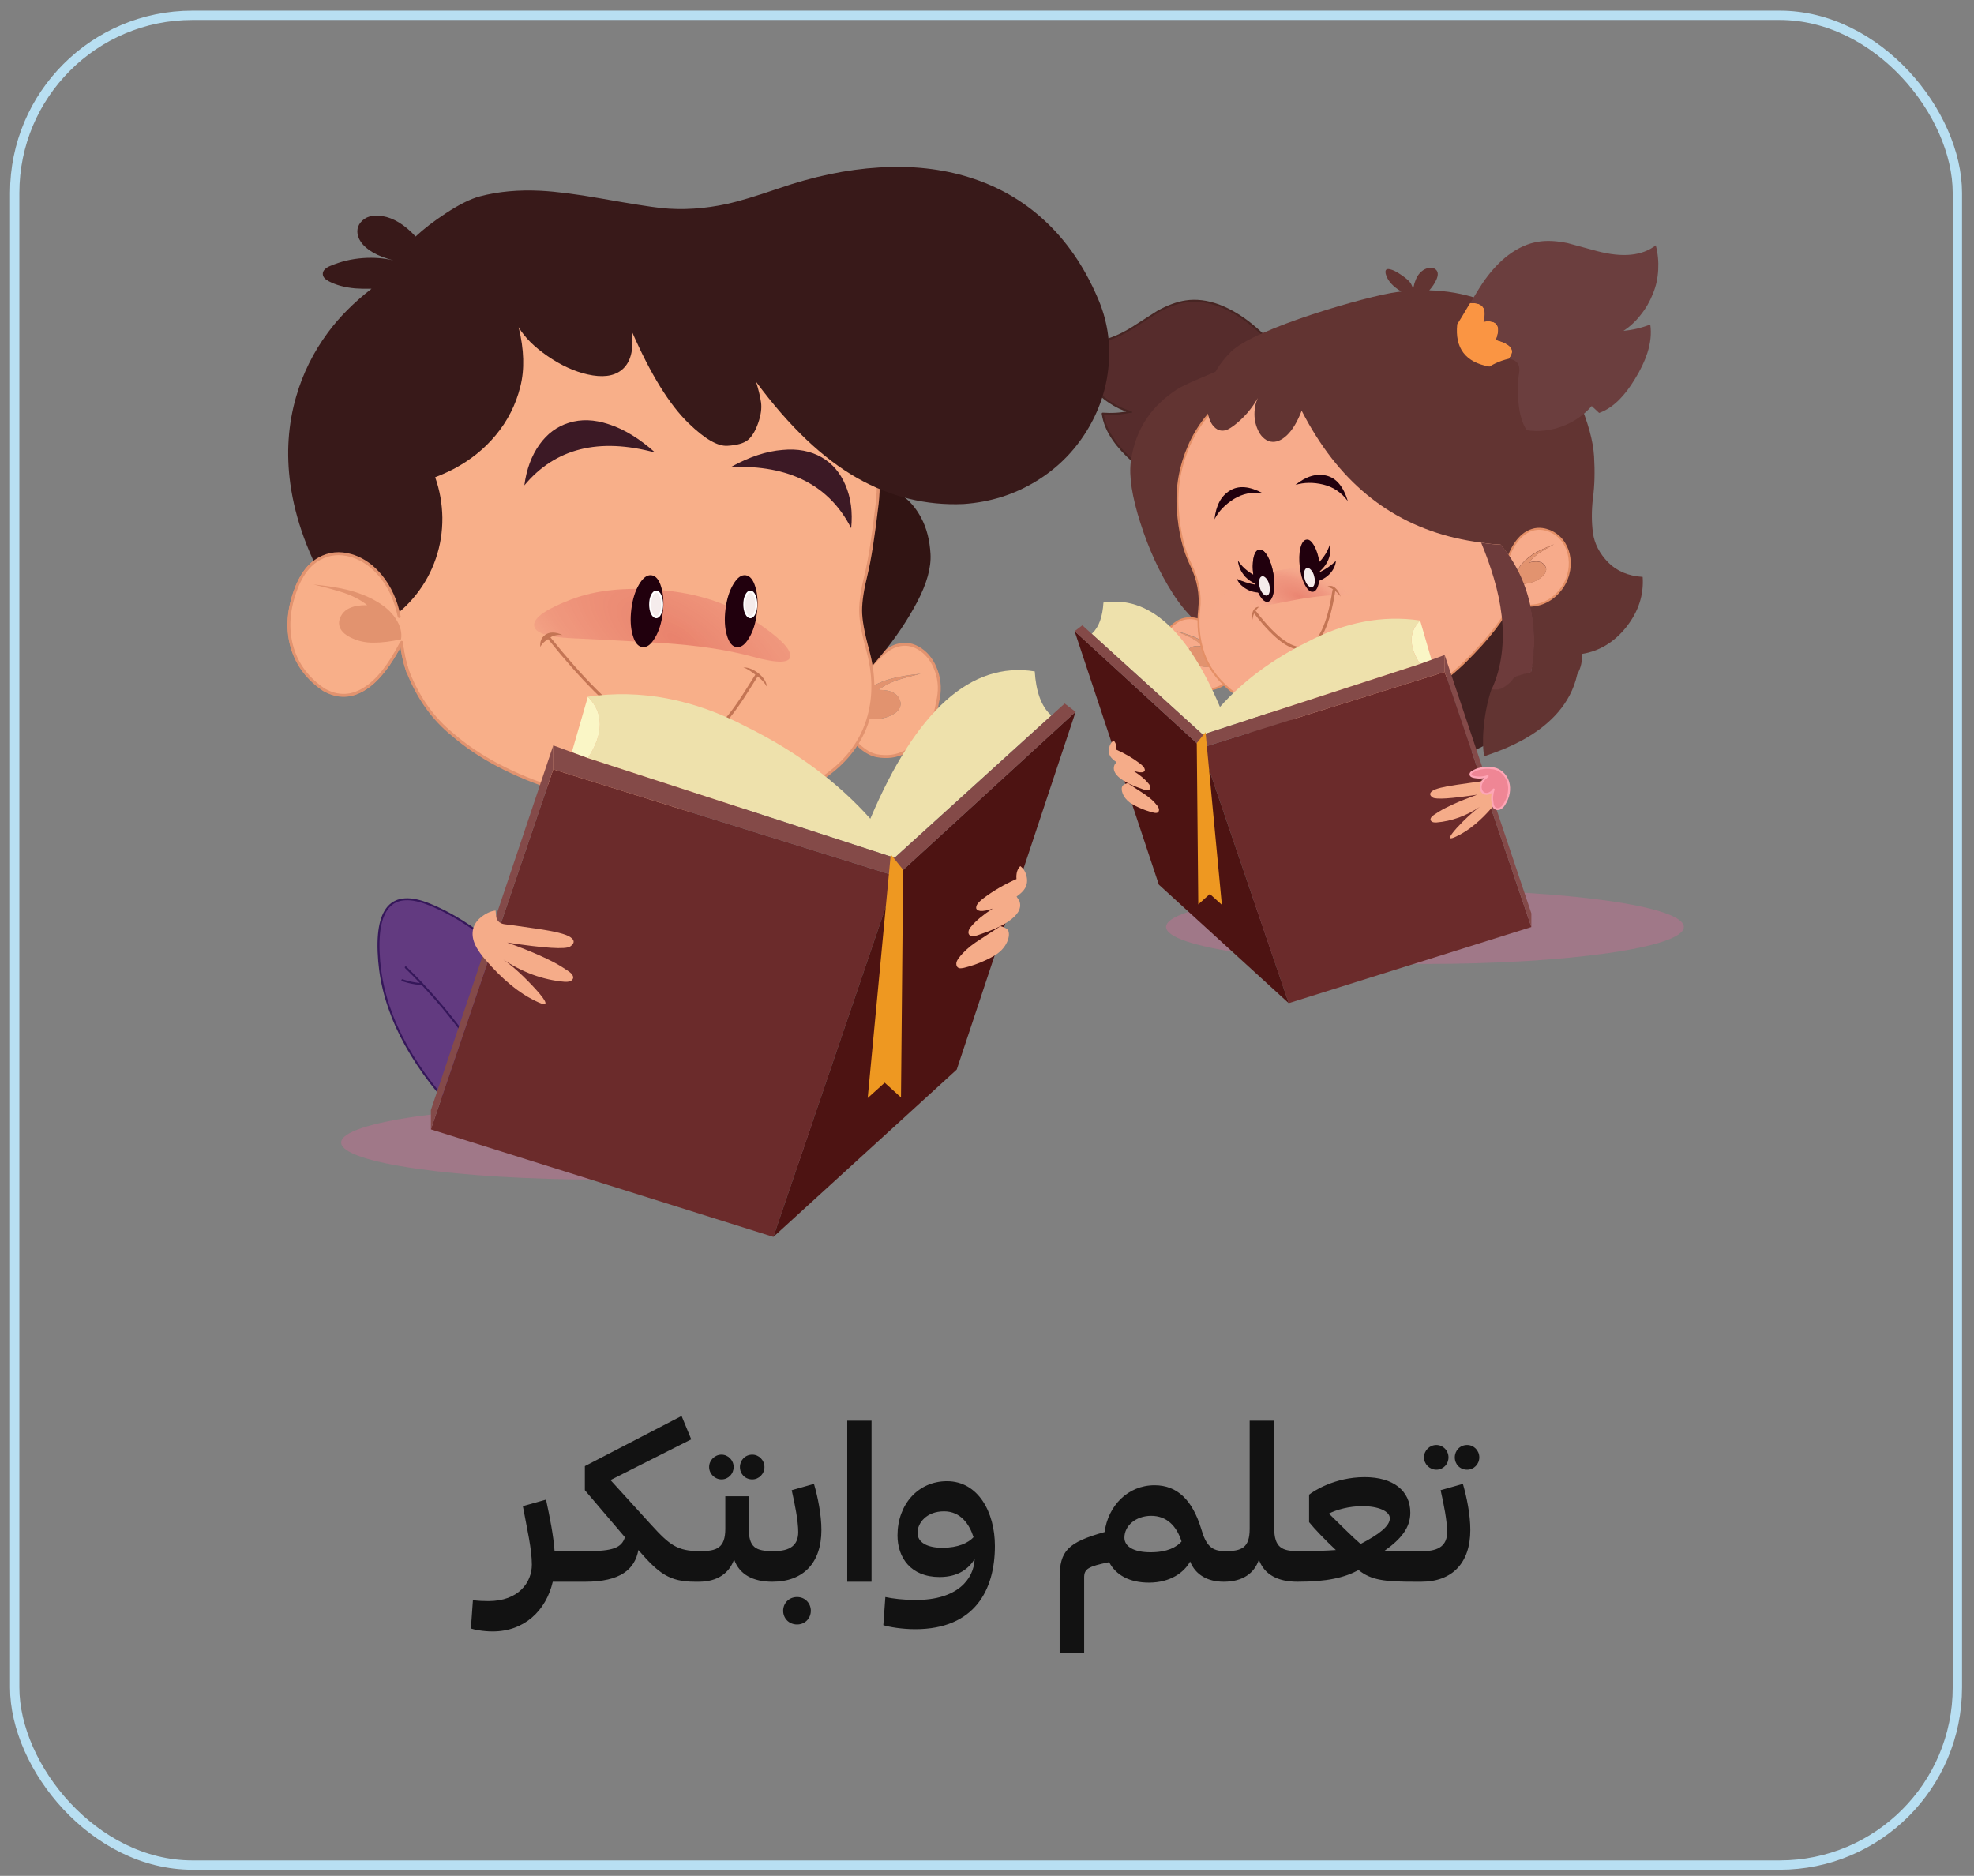 <svg width="161" height="153" viewBox="0 0 161 153" fill="none" xmlns="http://www.w3.org/2000/svg">
<rect x="0" y="0" width="161" height="153" fill="#808080" stroke="none"/>
<rect x="1.199" y="1.248" width="158.444" height="150.875" rx="14.491" stroke="#B8DFF2" stroke-width="0.761"/>
<path opacity="0.4" d="M116.221 78.626C127.883 78.626 137.336 77.274 137.336 75.606C137.336 73.939 127.883 72.586 116.221 72.586C104.56 72.586 95.106 73.939 95.106 75.606C95.106 77.274 104.56 78.626 116.221 78.626Z" fill="#D16D95"/>
<path opacity="0.4" d="M48.939 96.211C60.6 96.211 70.054 94.859 70.054 93.191C70.054 91.523 60.6 90.171 48.939 90.171C37.278 90.171 27.824 91.523 27.824 93.191C27.824 94.859 37.278 96.211 48.939 96.211Z" fill="#D16D95"/>
<path d="M128.104 49.379C128.232 49.064 128.278 48.768 128.232 48.499C128.177 48.166 127.993 47.86 127.682 47.592C127.452 47.388 127.131 47.194 126.728 46.999C123.609 45.5 120.251 44.879 116.655 45.129C113.069 45.379 109.821 46.462 106.932 48.379C104.886 49.749 103.675 51.239 103.308 52.841C103.116 53.684 103.143 54.591 103.4 55.563C103.611 56.387 103.987 57.239 104.51 58.118C105.134 59.155 105.84 60.034 106.638 60.775C107.519 61.59 108.473 62.182 109.482 62.543C110.711 62.997 112.05 63.126 113.5 62.941C114.812 62.775 116.426 62.413 118.334 61.867C120.242 61.312 121.508 60.701 122.123 60.016C122.737 59.34 122.893 58.646 122.572 57.961L127.636 50.203C127.874 49.86 128.021 49.592 128.104 49.379Z" fill="#442222"/>
<path d="M102.889 29.507C102.283 28.553 102.494 27.97 103.503 27.738C102.751 27.063 102.191 26.572 101.806 26.276C100.999 25.665 100.192 25.211 99.403 24.915C98.458 24.572 97.568 24.461 96.724 24.591C96.027 24.693 95.266 24.97 94.449 25.424C94.422 25.442 93.724 25.887 92.358 26.757C90.523 27.877 88.954 28.192 87.643 27.701C87.67 28.377 87.799 29.025 88.037 29.664C88.266 30.312 88.587 30.895 89 31.423C89.422 31.951 89.908 32.404 90.459 32.775C91 33.145 91.569 33.423 92.165 33.589C92.192 33.589 92.229 33.599 92.257 33.608C92.229 33.599 92.202 33.589 92.165 33.589C91.422 33.747 90.679 33.793 89.927 33.737C90.037 34.469 90.34 35.191 90.826 35.885C91.22 36.459 91.761 37.042 92.44 37.644C93.018 38.163 93.578 38.561 94.11 38.838C94.752 39.19 95.394 39.385 96.018 39.412L96.449 38.7C97.284 39.218 98.21 39.505 99.228 39.57C100.247 39.625 101.21 39.44 102.1 39.024C102.283 38.366 102.274 37.589 102.081 36.672C101.889 35.756 101.632 34.996 101.329 34.386C101.026 33.774 101.182 33.312 101.788 33.015C101.045 32.543 101.228 31.951 102.347 31.238C101.604 30.256 101.779 29.683 102.889 29.507Z" fill="#562C2C"/>
<path d="M104.998 29.081C104.668 28.803 104.301 28.47 103.897 28.099C103.759 27.97 103.622 27.849 103.493 27.738C102.484 27.97 102.283 28.562 102.879 29.507C101.769 29.673 101.595 30.247 102.347 31.229C101.228 31.941 101.044 32.534 101.787 33.006C101.98 32.997 102.182 32.987 102.393 32.997C102.769 33.015 103.136 33.071 103.493 33.163C105.255 32.256 105.759 30.895 104.998 29.081Z" fill="#FA9543"/>
<path d="M101.785 33.006C101.978 32.997 102.18 32.987 102.391 32.997C102.767 33.015 103.134 33.071 103.491 33.163C105.253 32.256 105.757 30.895 104.996 29.081C104.666 28.803 104.299 28.47 103.895 28.099C103.757 27.97 103.62 27.849 103.491 27.738C102.482 27.97 102.281 28.562 102.877 29.507C101.767 29.673 101.593 30.247 102.345 31.229C101.226 31.941 101.042 32.534 101.785 33.006Z" stroke="#FA9543" stroke-width="0.16" stroke-miterlimit="3.474" stroke-linecap="round" stroke-linejoin="round"/>
<path d="M101.787 33.006C101.182 33.311 101.026 33.765 101.329 34.376C101.631 34.987 101.888 35.746 102.081 36.663C102.274 37.579 102.283 38.357 102.099 39.014C101.209 39.44 100.246 39.625 99.228 39.56C98.21 39.495 97.283 39.208 96.448 38.69L96.026 39.412C95.394 39.384 94.761 39.19 94.118 38.838C93.587 38.56 93.036 38.153 92.449 37.644C91.77 37.042 91.229 36.459 90.835 35.885C90.339 35.181 90.046 34.468 89.936 33.737C90.688 33.793 91.431 33.746 92.174 33.589C91.578 33.413 91.009 33.145 90.468 32.774C89.917 32.404 89.431 31.95 89.009 31.423C88.596 30.895 88.275 30.302 88.046 29.664C87.807 29.025 87.679 28.377 87.651 27.701C88.963 28.192 90.532 27.877 92.357 26.747C93.715 25.877 94.412 25.433 94.44 25.414C95.256 24.961 96.017 24.683 96.715 24.581C97.558 24.452 98.448 24.563 99.393 24.905C100.182 25.201 100.989 25.655 101.797 26.266C102.182 26.562 102.741 27.053 103.494 27.729M92.165 33.598C92.192 33.598 92.229 33.608 92.256 33.617" stroke="#472523" stroke-width="0.16" stroke-miterlimit="3.474" stroke-linecap="round" stroke-linejoin="round"/>
<path d="M116.547 32.544C116.225 31.664 115.804 30.878 115.271 30.183C114.703 29.433 114.061 28.841 113.327 28.387C112.593 27.933 111.932 27.637 111.364 27.48C110.694 27.295 109.878 27.239 108.924 27.304C108.061 27.258 106.694 27.526 104.805 28.109C103.218 28.6 101.842 29.109 100.677 29.646C100.365 29.794 99.429 30.192 97.888 30.85C96.907 31.266 96.255 31.581 95.953 31.785C94.944 32.451 94.136 33.229 93.54 34.108C92.861 35.108 92.421 36.275 92.237 37.608C92.063 38.839 92.329 40.524 93.017 42.672C93.705 44.82 94.577 46.717 95.641 48.384C96.696 50.05 98.044 51.328 99.668 52.226C101.291 53.124 101.97 53.772 101.686 54.17C101.402 54.568 101.603 57.429 102.291 62.752C102.979 68.075 103.952 68.362 105.218 63.603C106.483 58.845 107.768 56.281 109.061 55.91C110.41 55.522 111.639 54.762 112.74 53.642C113.749 52.615 114.565 51.383 115.189 49.958C115.721 48.745 116.134 47.328 116.436 45.727C116.638 44.662 116.831 43.19 117.024 41.311C117.207 39.432 117.29 37.95 117.262 36.858C117.244 35.238 116.996 33.794 116.547 32.544Z" fill="#623432"/>
<path d="M99.336 51.548C99.098 51.307 98.841 51.094 98.556 50.919C97.942 50.539 97.364 50.372 96.823 50.437C96.538 50.465 96.272 50.557 96.025 50.706C95.85 50.817 95.676 50.946 95.52 51.113C95.153 51.502 94.933 51.965 94.86 52.483C94.786 52.927 94.823 53.362 94.951 53.807C95.08 54.233 95.282 54.621 95.557 54.964C95.915 55.418 96.364 55.76 96.905 55.992C97.447 56.232 97.997 56.325 98.556 56.26C99.125 56.205 99.648 55.992 100.125 55.631C100.336 55.473 100.52 55.297 100.676 55.094C100.565 54.992 100.455 54.89 100.364 54.788C100.465 54.89 100.565 54.992 100.676 55.094L99.336 51.548ZM99.245 53.548C99.373 53.853 99.4 54.14 99.327 54.409C98.887 54.436 98.492 54.427 98.135 54.372C97.777 54.316 97.456 54.196 97.18 53.992C96.933 53.816 96.795 53.631 96.777 53.427C96.758 53.288 96.804 53.15 96.896 53.02C96.988 52.9 97.098 52.816 97.236 52.752C97.364 52.705 97.502 52.677 97.657 52.677C97.777 52.677 97.924 52.687 98.098 52.705C97.832 52.418 97.465 52.168 97.015 51.946C96.74 51.816 96.382 51.659 95.924 51.474C96.529 51.631 97.025 51.789 97.419 51.955C97.942 52.178 98.373 52.455 98.722 52.779C98.96 53.029 99.134 53.279 99.245 53.548Z" fill="#F7AB8B"/>
<path d="M99.328 54.408C99.401 54.13 99.373 53.843 99.245 53.547C99.135 53.278 98.951 53.028 98.713 52.797C98.364 52.473 97.933 52.195 97.41 51.973C97.016 51.806 96.52 51.64 95.915 51.492C96.374 51.677 96.741 51.834 97.007 51.964C97.456 52.186 97.823 52.436 98.089 52.723C97.915 52.704 97.768 52.695 97.649 52.695C97.493 52.695 97.346 52.723 97.227 52.769C97.089 52.825 96.979 52.917 96.887 53.038C96.787 53.167 96.75 53.306 96.768 53.445C96.787 53.649 96.924 53.834 97.172 54.01C97.456 54.204 97.768 54.334 98.126 54.389C98.493 54.426 98.896 54.436 99.328 54.408Z" fill="#E2936F"/>
<path d="M99.336 51.548C99.098 51.307 98.841 51.094 98.556 50.918C97.942 50.538 97.364 50.372 96.823 50.437C96.538 50.464 96.272 50.557 96.025 50.705C95.85 50.816 95.676 50.946 95.52 51.112C95.153 51.501 94.933 51.964 94.86 52.483C94.786 52.927 94.823 53.362 94.951 53.806C95.08 54.232 95.282 54.621 95.557 54.964C95.915 55.417 96.364 55.76 96.905 55.991C97.447 56.232 97.997 56.325 98.556 56.26C99.125 56.204 99.648 55.991 100.125 55.63C100.336 55.473 100.52 55.297 100.676 55.093M100.694 55.102C100.584 55.001 100.474 54.899 100.382 54.797" stroke="#E48F66" stroke-width="0.16" stroke-miterlimit="3.474" stroke-linecap="round" stroke-linejoin="round"/>
<path d="M125.792 43.135L125.81 43.033C125.572 40.608 124.783 38.33 123.453 36.201C122.123 34.072 120.426 32.377 118.362 31.118C116.307 29.859 114.068 29.073 111.656 28.776C109.234 28.462 107.088 28.656 105.198 29.36C103.308 30.054 101.639 31.007 100.18 32.211C98.722 33.414 97.657 34.794 96.979 36.34C96.245 38.025 95.933 39.765 96.061 41.561C96.181 43.357 96.538 44.857 97.126 46.06C97.713 47.264 97.942 48.477 97.804 49.717C97.667 50.949 97.777 52.133 98.153 53.254C98.529 54.374 99.245 55.374 100.309 56.253C101.208 56.994 102.262 57.596 103.492 58.068C104.565 58.475 105.602 58.716 106.62 58.799C106.711 58.808 106.812 58.808 106.913 58.818C112.105 58.743 116.307 57.123 119.508 53.957C121.444 52.041 122.7 50.411 123.288 49.06V49.051C123.352 48.912 123.398 48.773 123.453 48.634C123.407 48.773 123.352 48.912 123.288 49.051V49.06C123.508 49.171 123.755 49.254 124.012 49.319C124.59 49.449 125.15 49.421 125.691 49.245C126.232 49.069 126.7 48.754 127.104 48.31C127.507 47.875 127.773 47.375 127.92 46.819C128.039 46.394 128.067 45.949 128.012 45.514C127.957 45.051 127.81 44.644 127.571 44.274C127.287 43.829 126.902 43.505 126.416 43.292C126.214 43.218 126.003 43.163 125.792 43.135C125.507 43.098 125.223 43.126 124.957 43.218C124.434 43.385 123.966 43.764 123.572 44.357C123.379 44.635 123.233 44.94 123.113 45.255C123.233 44.94 123.388 44.635 123.572 44.357C123.976 43.755 124.434 43.376 124.957 43.218C125.232 43.126 125.507 43.098 125.792 43.135Z" fill="#F7AB8B"/>
<path d="M125.81 43.033C125.572 40.608 124.783 38.33 123.453 36.201C122.123 34.072 120.426 32.377 118.362 31.118C116.307 29.859 114.068 29.072 111.656 28.776C109.234 28.461 107.088 28.656 105.198 29.359C103.308 30.054 101.639 31.007 100.18 32.211C98.722 33.414 97.657 34.794 96.979 36.34C96.245 38.025 95.933 39.765 96.061 41.561C96.181 43.357 96.538 44.857 97.126 46.06C97.713 47.264 97.942 48.477 97.804 49.717C97.667 50.948 97.777 52.133 98.153 53.254C98.529 54.374 99.245 55.373 100.309 56.253C101.208 56.994 102.262 57.595 103.492 58.068C104.565 58.475 105.602 58.716 106.62 58.799C106.712 58.808 106.812 58.808 106.913 58.817C112.105 58.743 116.307 57.123 119.508 53.957C121.444 52.041 122.7 50.411 123.288 49.06M123.462 48.652C123.407 48.791 123.361 48.93 123.297 49.069C123.517 49.18 123.765 49.263 124.021 49.328C124.599 49.458 125.159 49.43 125.7 49.254C126.241 49.078 126.709 48.764 127.113 48.319C127.516 47.884 127.782 47.384 127.929 46.829C128.048 46.403 128.076 45.958 128.021 45.523C127.966 45.06 127.819 44.653 127.581 44.283C127.296 43.838 126.911 43.514 126.425 43.301C126.214 43.209 126.003 43.153 125.792 43.126C125.507 43.089 125.223 43.116 124.957 43.209C124.434 43.376 123.966 43.755 123.572 44.348C123.379 44.625 123.233 44.931 123.113 45.246" stroke="#E48F66" stroke-width="0.16" stroke-miterlimit="3.474" stroke-linecap="round" stroke-linejoin="round"/>
<g opacity="0.43">
<path d="M109.384 46.736C107.98 46.262 106.412 46.165 104.681 46.453C102.949 46.733 101.558 47.251 100.487 48.006C99.416 48.768 98.937 49.328 99.031 49.691C99.135 50.061 99.79 50.117 100.976 49.864C102.183 49.612 103.636 49.318 105.347 48.988C107.059 48.659 108.564 48.504 109.863 48.518C111.162 48.538 111.754 48.37 111.651 47.999C111.547 47.636 110.798 47.218 109.384 46.736Z" fill="url(#paint0_radial_510_59336)"/>
</g>
<path d="M130.013 37.232C129.94 35.982 129.527 34.464 128.765 32.668C127.958 30.761 126.885 29.067 125.564 27.595C124.243 26.123 122.574 25.049 120.574 24.373C119.317 23.947 117.987 23.716 116.574 23.679C116.813 23.41 117.005 23.133 117.143 22.827C117.299 22.485 117.308 22.216 117.152 22.031C117.042 21.901 116.886 21.837 116.675 21.837C116.464 21.846 116.262 21.911 116.07 22.04C115.895 22.161 115.739 22.318 115.62 22.512C115.519 22.679 115.437 22.873 115.363 23.105C115.327 23.244 115.281 23.438 115.226 23.688C115.217 23.707 115.217 23.716 115.217 23.735C115.217 23.716 115.226 23.707 115.226 23.688C115.244 23.438 115.152 23.207 114.96 22.975C114.84 22.837 114.63 22.661 114.327 22.448C114.116 22.3 113.951 22.207 113.85 22.151C113.666 22.05 113.492 21.985 113.336 21.957C113.226 21.929 113.134 21.939 113.061 21.994C112.997 22.05 112.987 22.161 113.015 22.318C113.134 22.799 113.474 23.225 114.033 23.614C114.107 23.66 114.189 23.716 114.29 23.781C114.18 23.79 114.07 23.809 113.96 23.818C111.556 24.123 102.328 26.78 100.411 28.678C98.457 30.595 98.503 32.326 98.466 32.761C98.43 33.242 98.475 33.696 98.613 34.103C98.705 34.372 98.824 34.603 98.989 34.779C99.173 34.983 99.384 35.103 99.622 35.121C99.787 35.14 99.962 35.103 100.145 35.02C100.283 34.955 100.438 34.853 100.622 34.723C101.429 34.103 102.09 33.353 102.585 32.465C102.429 32.807 102.337 33.187 102.319 33.585C102.291 34.112 102.383 34.612 102.594 35.066C102.704 35.316 102.842 35.52 103.007 35.677C103.2 35.862 103.401 35.982 103.631 36.02C104.062 36.103 104.511 35.927 104.961 35.501C105.42 35.066 105.814 34.399 106.163 33.501C106.539 34.233 106.933 34.918 107.337 35.557C110.529 40.621 115.015 43.518 120.785 44.25C121.317 44.342 121.849 44.398 122.381 44.416C123.537 45.805 124.335 47.407 124.766 49.23C125.206 51.045 125.234 52.896 124.876 54.785C124.784 54.822 124.674 54.859 124.555 54.887C124.298 54.952 124.105 54.998 123.977 55.035C123.757 55.1 123.61 55.164 123.537 55.22C123.463 55.266 123.372 55.368 123.262 55.526C123.142 55.674 122.95 55.84 122.684 56.007C122.408 56.173 122.188 56.248 122.005 56.229C121.895 56.22 121.775 56.211 121.647 56.201C120.895 58.469 120.858 60.858 121.06 61.691C121.72 61.386 127.564 59.886 128.637 55.016C128.949 54.452 129.068 53.896 129.004 53.341C130.444 53.118 131.664 52.378 132.655 51.128C133.636 49.878 134.077 48.517 133.976 47.055C132.802 46.981 131.866 46.583 131.16 45.87C130.453 45.138 130.041 44.342 129.921 43.463C129.802 42.583 129.802 41.639 129.921 40.621C130.059 39.611 130.086 38.473 130.013 37.232Z" fill="#623432"/>
<path d="M127.92 46.843C128.04 46.417 128.067 45.982 128.012 45.537C127.957 45.075 127.81 44.667 127.581 44.306C127.297 43.862 126.911 43.538 126.425 43.325C126.214 43.232 126.003 43.177 125.801 43.158C125.517 43.121 125.233 43.149 124.967 43.232C124.435 43.38 123.967 43.76 123.563 44.362C123.371 44.639 123.224 44.945 123.104 45.26L123.297 49.065C123.361 48.926 123.407 48.787 123.453 48.648C123.407 48.787 123.352 48.926 123.297 49.065V49.074C123.517 49.185 123.765 49.268 124.022 49.333C124.6 49.463 125.159 49.435 125.701 49.259C126.242 49.083 126.71 48.768 127.104 48.333C127.508 47.898 127.783 47.398 127.92 46.843ZM126.737 44.399C126.306 44.639 125.957 44.834 125.701 44.991C125.279 45.26 124.948 45.556 124.71 45.871C124.875 45.834 125.022 45.806 125.141 45.797C125.297 45.778 125.444 45.787 125.572 45.824C125.719 45.861 125.838 45.935 125.939 46.047C126.049 46.167 126.104 46.297 126.104 46.435C126.104 46.639 125.994 46.843 125.765 47.037C125.508 47.269 125.196 47.426 124.847 47.519C124.499 47.611 124.104 47.667 123.673 47.685C123.563 47.426 123.554 47.13 123.655 46.815C123.737 46.537 123.884 46.269 124.104 46.01C124.407 45.648 124.811 45.324 125.306 45.037C125.682 44.843 126.159 44.621 126.737 44.399Z" fill="#F7AB8B"/>
<path d="M125.699 45C125.956 44.843 126.304 44.639 126.736 44.407C126.158 44.63 125.681 44.843 125.304 45.055C124.809 45.342 124.405 45.666 124.103 46.027C123.883 46.287 123.736 46.555 123.653 46.833C123.552 47.148 123.562 47.444 123.672 47.703C124.112 47.685 124.497 47.62 124.846 47.536C125.194 47.444 125.506 47.286 125.763 47.055C125.992 46.851 126.103 46.657 126.103 46.453C126.103 46.314 126.048 46.185 125.937 46.065C125.837 45.953 125.717 45.879 125.571 45.842C125.442 45.805 125.295 45.796 125.139 45.815C125.02 45.824 124.873 45.852 124.708 45.889C124.947 45.555 125.277 45.268 125.699 45Z" fill="#E2936F"/>
<path d="M123.104 45.259C123.224 44.944 123.38 44.639 123.563 44.361C123.967 43.759 124.435 43.38 124.957 43.222C125.233 43.13 125.508 43.111 125.792 43.148C125.994 43.176 126.205 43.232 126.416 43.315C126.902 43.528 127.287 43.852 127.572 44.296C127.801 44.657 127.948 45.074 128.003 45.528C128.058 45.972 128.031 46.407 127.911 46.833C127.765 47.389 127.498 47.888 127.095 48.324C126.691 48.768 126.223 49.073 125.691 49.249C125.15 49.425 124.591 49.453 124.013 49.323C123.756 49.258 123.508 49.175 123.288 49.064M123.297 49.073C123.361 48.934 123.407 48.796 123.453 48.657" stroke="#E48F66" stroke-width="0.16" stroke-miterlimit="3.474" stroke-linecap="round" stroke-linejoin="round"/>
<path d="M122.399 44.426C121.867 44.407 121.335 44.352 120.803 44.259C121.234 45.305 121.573 46.259 121.83 47.138C122.151 48.212 122.362 49.23 122.472 50.193C122.601 51.286 122.601 52.332 122.472 53.332C122.344 54.378 122.069 55.34 121.665 56.22C121.793 56.229 121.913 56.239 122.023 56.248C122.206 56.266 122.426 56.192 122.702 56.026C122.968 55.85 123.16 55.692 123.28 55.544C123.39 55.387 123.481 55.285 123.555 55.239C123.628 55.183 123.775 55.128 123.995 55.063C124.123 55.026 124.316 54.97 124.573 54.915C124.692 54.887 124.793 54.85 124.885 54.813C125.252 52.924 125.215 51.073 124.784 49.258C124.362 47.416 123.564 45.814 122.399 44.426Z" fill="#6D3B3B"/>
<path d="M103.861 46.822C103.77 46.234 103.605 45.747 103.384 45.36C103.154 44.974 102.935 44.8 102.717 44.837C102.5 44.866 102.336 45.105 102.245 45.543C102.153 45.981 102.161 46.494 102.252 47.082C102.343 47.67 102.509 48.166 102.73 48.552C102.96 48.938 103.179 49.122 103.397 49.084C103.614 49.046 103.768 48.808 103.86 48.37C103.952 47.923 103.952 47.41 103.861 46.822Z" fill="#21000D"/>
<path d="M108.259 45.819C108.378 45.597 108.452 45.356 108.488 45.106C108.525 44.856 108.516 44.606 108.479 44.365C108.36 44.745 108.185 45.106 107.947 45.43C107.837 45.578 107.727 45.708 107.608 45.828C107.525 45.328 107.397 44.902 107.204 44.55C106.993 44.162 106.782 43.977 106.562 44.014C106.332 44.041 106.167 44.273 106.057 44.708C105.956 45.143 105.938 45.652 106.011 46.245C106.085 46.837 106.222 47.328 106.433 47.717C106.644 48.115 106.865 48.3 107.085 48.272C107.305 48.244 107.461 48.004 107.562 47.568C107.58 47.504 107.598 47.43 107.608 47.365C107.874 47.254 108.103 47.124 108.296 46.957C108.479 46.8 108.626 46.624 108.745 46.42C108.864 46.208 108.938 45.985 108.956 45.754C108.571 46.124 108.14 46.42 107.653 46.661C107.653 46.633 107.653 46.606 107.653 46.587C107.91 46.365 108.112 46.115 108.259 45.819Z" fill="#21000D"/>
<path d="M106.924 46.483C106.804 46.352 106.696 46.305 106.59 46.333C106.484 46.362 106.414 46.458 106.375 46.631C106.335 46.805 106.35 47.002 106.407 47.217C106.464 47.431 106.549 47.61 106.669 47.74C106.789 47.87 106.899 47.927 107.006 47.898C107.112 47.87 107.188 47.763 107.218 47.592C107.258 47.418 107.243 47.221 107.186 47.006C107.138 46.789 107.044 46.613 106.924 46.483Z" fill="#F5ECEC"/>
<path d="M105.654 39.551C106.361 39.338 107.122 39.329 107.929 39.523C108.737 39.718 109.406 40.162 109.929 40.875C109.571 39.681 108.984 38.986 108.177 38.792C107.37 38.597 106.526 38.847 105.654 39.551Z" fill="#21000D"/>
<path d="M99.055 42.352C99.394 41.694 99.926 41.148 100.632 40.704C101.348 40.26 102.137 40.102 102.999 40.232C101.908 39.649 101.009 39.575 100.302 40.019C99.587 40.454 99.174 41.232 99.055 42.352Z" fill="#21000D"/>
<path d="M108.909 47.958C109.113 48.137 109.257 48.379 109.341 48.675C109.226 48.493 109.048 48.318 108.804 48.134L108.798 48.133C108.783 48.112 108.756 48.09 108.73 48.076C108.554 47.939 108.376 47.884 108.203 47.893C108.431 47.727 108.671 47.756 108.909 47.958ZM102.25 49.746C102.367 49.563 102.517 49.486 102.704 49.497C102.586 49.561 102.467 49.707 102.346 49.935C102.229 50.108 102.171 50.319 102.168 50.565C102.089 50.233 102.116 49.962 102.25 49.746Z" fill="#C47554"/>
<path d="M108.793 48.16C107.926 53.803 105.791 54.4 102.373 49.957" stroke="#C47554" stroke-width="0.234" stroke-linecap="round" stroke-linejoin="round"/>
<path d="M119.618 25.188C119.338 25.666 119.089 26.085 118.851 26.446C118.65 28.406 119.532 29.556 121.479 29.898C121.8 29.704 122.133 29.546 122.48 29.424C122.675 29.356 122.864 29.307 123.061 29.257C123.633 28.579 123.282 28.068 122.008 27.726C122.445 26.569 122.105 26.076 120.997 26.236C121.294 25.151 120.935 24.65 119.9 24.728C119.805 24.869 119.712 25.028 119.618 25.188Z" fill="#FA9543"/>
<path d="M135.244 21.998C135.281 21.324 135.218 20.66 135.045 20.009C133.93 20.868 132.341 21.026 130.27 20.483C128.711 20.061 127.921 19.841 127.883 19.836C126.967 19.64 126.159 19.599 125.47 19.713C124.626 19.844 123.809 20.214 123.007 20.815C122.334 21.328 121.697 22.004 121.103 22.824C120.823 23.218 120.422 23.859 119.908 24.727C120.942 24.649 121.302 25.149 121.005 26.235C122.113 26.074 122.453 26.567 122.016 27.724C123.29 28.067 123.641 28.578 123.069 29.256C123.737 29.368 124.01 29.757 123.899 30.43C123.788 31.104 123.764 31.907 123.848 32.839C123.931 33.77 124.151 34.519 124.518 35.093C125.493 35.236 126.46 35.128 127.417 34.77C128.375 34.413 129.173 33.858 129.821 33.116L130.427 33.682C131.022 33.467 131.573 33.098 132.088 32.575C132.512 32.146 132.923 31.607 133.33 30.938C133.809 30.167 134.146 29.45 134.36 28.784C134.621 27.963 134.703 27.19 134.596 26.466C133.897 26.74 133.168 26.914 132.41 26.988C132.935 26.642 133.397 26.218 133.801 25.698C134.224 25.176 134.558 24.599 134.804 23.975C135.075 23.33 135.208 22.682 135.244 21.998Z" fill="#6B3E3E"/>
<path d="M124.897 75.612L105.108 81.823L98.011 60.986L117.827 54.807L124.897 75.612Z" fill="#6B2B2B"/>
<path d="M116.755 53.817L115.826 54.158C114.896 52.734 114.896 51.547 115.826 50.609L116.755 53.817Z" fill="#FAF6C6"/>
<path d="M117.827 54.807V53.423L124.897 74.497V75.605L117.827 54.807Z" fill="#844A49"/>
<path d="M87.646 51.482L98.005 60.986L105.108 81.823L94.515 72.155L87.646 51.482Z" fill="#4D1312"/>
<path d="M89.043 51.699L89.102 51.64C89.628 51.135 89.927 50.302 89.998 49.147C93.677 48.557 96.848 51.397 99.5 57.661C101.385 55.549 103.77 53.778 106.642 52.355C109.703 50.748 112.764 50.164 115.825 50.61C114.896 51.548 114.896 52.735 115.825 54.158L98.103 59.917L89.043 51.699Z" fill="#EEE1AC"/>
<path d="M88.278 51.003L89.044 51.698L98.097 59.916L115.826 54.158L116.756 53.817L117.828 53.423V54.807L98.013 60.985L87.647 51.482L88.278 51.003Z" fill="#844A48"/>
<path d="M97.608 60.61L98.323 59.718L99.655 73.8L98.674 72.915L97.732 73.767L97.608 60.61Z" fill="#EE9821"/>
<path d="M116.848 65.045C116.588 64.868 116.575 64.691 116.822 64.514C117.068 64.33 117.731 64.166 118.823 64.009C119.915 63.852 120.513 63.766 120.617 63.76C120.727 63.747 120.831 63.714 120.929 63.648C121.039 63.569 121.104 63.458 121.117 63.314C121.137 63.209 121.143 63.097 121.15 62.966C121.436 62.999 121.715 63.13 122.001 63.36C122.294 63.596 122.456 63.891 122.476 64.232C122.495 64.507 122.417 64.796 122.255 65.091C122.138 65.308 121.956 65.557 121.715 65.832C121.241 66.383 120.773 66.849 120.318 67.223C119.779 67.675 119.233 68.023 118.674 68.272C118.089 68.541 118.134 68.292 118.81 67.537C119.493 66.796 120.123 66.213 120.708 65.799C120.175 66.16 119.61 66.449 119.012 66.672C118.401 66.895 117.783 67.032 117.153 67.085C116.977 67.091 116.848 67.065 116.776 67.013C116.705 66.954 116.666 66.888 116.672 66.823C116.679 66.751 116.718 66.672 116.796 66.593C116.873 66.514 117.068 66.383 117.374 66.193C117.679 66.003 118.082 65.799 118.576 65.576C119.07 65.353 119.707 65.098 120.487 64.816C118.323 65.144 117.114 65.222 116.848 65.045Z" fill="#F5AC89"/>
<path d="M92.241 64.05C92.248 64.05 92.248 64.05 92.241 64.05C92.8 64.411 93.19 64.667 93.404 64.811C93.807 65.086 94.132 65.382 94.373 65.696C94.457 65.801 94.503 65.9 94.522 65.978C94.535 66.031 94.529 66.09 94.516 66.142C94.496 66.201 94.47 66.241 94.431 66.267C94.379 66.3 94.327 66.313 94.262 66.306C94.217 66.306 94.158 66.3 94.08 66.28C93.651 66.175 93.235 66.031 92.832 65.841C92.462 65.67 92.176 65.5 91.981 65.323C91.708 65.06 91.546 64.772 91.494 64.457C91.481 64.345 91.487 64.24 91.526 64.148C91.565 64.037 91.715 63.945 91.981 63.873C92.059 63.932 92.157 63.991 92.241 64.05ZM90.551 61.682C90.434 61.472 90.402 61.25 90.46 61C90.512 60.738 90.636 60.541 90.824 60.397C91 60.567 91.071 60.817 91.045 61.145C91.747 61.459 92.384 61.827 92.943 62.253C93.144 62.404 93.274 62.535 93.333 62.647C93.372 62.738 93.385 62.81 93.365 62.863C93.333 62.935 93.255 62.974 93.131 62.994C92.95 63.007 92.709 62.961 92.417 62.856C92.975 63.217 93.385 63.552 93.645 63.873C93.723 63.952 93.775 64.037 93.801 64.116C93.833 64.221 93.827 64.306 93.775 64.371C93.69 64.477 93.528 64.483 93.287 64.398C92.826 64.24 92.488 64.109 92.267 64.011H92.261V64.004C92.157 63.958 92.059 63.912 91.968 63.867C91.955 63.86 91.936 63.847 91.923 63.84C91.702 63.722 91.513 63.598 91.344 63.466C91.117 63.283 90.967 63.106 90.896 62.922C90.85 62.804 90.831 62.686 90.85 62.568C90.87 62.437 90.915 62.332 90.993 62.253L91.052 62.161V62.155C90.811 61.997 90.649 61.84 90.551 61.682Z" fill="#F5AC89"/>
<path d="M122.519 62.992C122.326 62.834 122.133 62.733 121.922 62.686C121.84 62.668 121.757 62.659 121.675 62.659C121.482 62.612 121.243 62.612 120.968 62.649C120.693 62.686 120.464 62.751 120.299 62.834C120.134 62.908 120.023 62.983 119.978 63.038C119.932 63.103 119.923 63.168 119.95 63.223C119.978 63.279 120.042 63.325 120.143 63.353C120.555 63.455 120.95 63.436 121.335 63.307C121.032 63.538 120.849 63.77 120.785 64.001C120.748 64.149 120.757 64.297 120.812 64.445C120.877 64.603 120.977 64.695 121.115 64.732C121.243 64.769 121.372 64.751 121.51 64.677C121.638 64.612 121.739 64.519 121.821 64.39C121.693 64.76 121.665 65.14 121.739 65.547C121.766 65.723 121.831 65.853 121.922 65.917C121.987 65.964 122.06 65.991 122.142 65.991C122.225 65.991 122.308 65.973 122.372 65.927C122.5 65.862 122.61 65.751 122.702 65.584C122.876 65.306 122.996 65.019 123.051 64.704C123.106 64.38 123.096 64.066 123.005 63.77C122.941 63.464 122.766 63.205 122.519 62.992Z" fill="#EF8695"/>
<path d="M121.665 62.659C121.473 62.612 121.234 62.612 120.959 62.65C120.684 62.687 120.464 62.751 120.299 62.835C120.134 62.909 120.023 62.983 119.978 63.038C119.932 63.103 119.923 63.168 119.95 63.223C119.978 63.279 120.042 63.325 120.143 63.353C120.555 63.455 120.95 63.436 121.335 63.307C121.032 63.538 120.849 63.77 120.785 64.001C120.748 64.149 120.757 64.297 120.812 64.445C120.877 64.603 120.977 64.695 121.115 64.732C121.243 64.769 121.372 64.751 121.51 64.677C121.638 64.612 121.739 64.519 121.821 64.39C121.693 64.76 121.665 65.14 121.739 65.547C121.766 65.723 121.831 65.853 121.922 65.917C121.987 65.964 122.06 65.992 122.142 65.992C122.225 65.992 122.308 65.973 122.372 65.927C122.5 65.862 122.61 65.751 122.702 65.584C122.876 65.306 122.996 65.019 123.051 64.705C123.106 64.381 123.096 64.066 123.005 63.77C122.913 63.464 122.739 63.205 122.491 62.992C122.298 62.835 122.106 62.733 121.895 62.687C121.84 62.668 121.757 62.659 121.665 62.659Z" stroke="#FEA6B6" stroke-width="0.16" stroke-miterlimit="3.474" stroke-linecap="round" stroke-linejoin="round"/>
<path d="M102.688 44.828C102.468 44.865 102.312 45.106 102.23 45.532C102.156 45.921 102.147 46.374 102.221 46.874C102.074 46.791 101.927 46.698 101.78 46.587C101.459 46.346 101.184 46.059 100.964 45.726C100.991 45.976 101.056 46.217 101.156 46.439C101.267 46.671 101.413 46.874 101.578 47.059C101.808 47.291 102.074 47.476 102.367 47.606C102.376 47.633 102.376 47.661 102.386 47.689C101.854 47.596 101.349 47.439 100.872 47.208C100.964 47.42 101.092 47.615 101.276 47.772C101.441 47.93 101.643 48.05 101.863 48.152C102.092 48.254 102.349 48.309 102.633 48.337C102.661 48.402 102.698 48.467 102.734 48.522C102.964 48.911 103.184 49.087 103.404 49.059C103.624 49.022 103.771 48.772 103.863 48.337C103.954 47.902 103.945 47.383 103.844 46.8C103.743 46.208 103.578 45.726 103.358 45.337C103.138 44.967 102.918 44.791 102.688 44.828Z" fill="#21000D"/>
<path d="M103.256 47.159C103.136 47.029 103.028 46.981 102.922 47.01C102.816 47.039 102.746 47.134 102.707 47.308C102.667 47.481 102.682 47.679 102.739 47.893C102.796 48.108 102.881 48.286 103.001 48.417C103.121 48.547 103.231 48.604 103.338 48.575C103.444 48.546 103.52 48.439 103.55 48.268C103.59 48.095 103.575 47.897 103.519 47.683C103.47 47.466 103.376 47.29 103.256 47.159Z" fill="#F5ECEC"/>
<path d="M28.462 49.229C29.16 49.442 29.737 49.729 30.196 50.09C29.939 50.099 29.728 50.108 29.554 50.136C29.325 50.173 29.123 50.247 28.958 50.34C28.765 50.451 28.618 50.608 28.517 50.803C28.407 51.007 28.371 51.21 28.426 51.414C28.508 51.701 28.738 51.951 29.132 52.145C29.591 52.377 30.086 52.488 30.618 52.478C31.15 52.478 31.728 52.404 32.352 52.266C32.407 51.849 32.306 51.442 32.058 51.025C31.838 50.664 31.526 50.34 31.122 50.062C30.545 49.664 29.857 49.359 29.049 49.146C28.444 48.988 27.683 48.859 26.774 48.775C27.462 48.942 28.031 49.09 28.462 49.229Z" fill="#E2936F"/>
<path d="M76.463 57.28C76.684 56.41 76.656 55.558 76.372 54.743C76.106 53.966 75.674 53.383 75.087 52.984C74.473 52.568 73.831 52.457 73.152 52.66C72.381 52.873 71.446 53.716 70.317 55.197L68.85 59.409C69.794 60.761 70.684 61.502 71.51 61.65C72.335 61.798 73.088 61.705 73.757 61.363C74.427 61.02 74.996 60.52 75.463 59.872C75.968 59.178 76.298 58.317 76.463 57.28ZM75.087 54.956C74.39 55.123 73.822 55.28 73.39 55.41C72.693 55.623 72.115 55.91 71.657 56.271C71.913 56.28 72.124 56.289 72.299 56.317C72.528 56.354 72.73 56.428 72.895 56.521C73.088 56.632 73.234 56.789 73.335 56.984C73.445 57.188 73.482 57.391 73.427 57.595C73.344 57.882 73.115 58.132 72.721 58.326C72.262 58.558 71.767 58.669 71.235 58.659C70.703 58.659 70.125 58.585 69.501 58.447C69.446 58.03 69.538 57.623 69.794 57.206C70.015 56.845 70.326 56.521 70.73 56.243C71.308 55.845 71.996 55.54 72.803 55.327C73.427 55.169 74.179 55.049 75.087 54.956Z" fill="#F8AF89"/>
<path d="M73.389 55.41C73.82 55.28 74.389 55.123 75.086 54.956C74.178 55.049 73.417 55.169 72.811 55.327C72.004 55.54 71.316 55.845 70.738 56.243C70.335 56.521 70.023 56.845 69.803 57.206C69.546 57.623 69.445 58.03 69.509 58.447C70.142 58.585 70.72 58.66 71.243 58.66C71.775 58.669 72.27 58.548 72.729 58.326C73.123 58.132 73.362 57.882 73.435 57.595C73.481 57.391 73.454 57.188 73.344 56.984C73.243 56.789 73.096 56.632 72.903 56.521C72.738 56.428 72.536 56.354 72.307 56.317C72.133 56.289 71.922 56.271 71.665 56.271C72.114 55.919 72.692 55.623 73.389 55.41Z" fill="#E2936F"/>
<path d="M70.317 55.197C71.446 53.715 72.381 52.873 73.143 52.651C73.822 52.447 74.473 52.558 75.087 52.975C75.674 53.373 76.106 53.965 76.372 54.734C76.656 55.548 76.684 56.4 76.463 57.27C76.298 58.307 75.968 59.177 75.473 59.862C75.005 60.52 74.436 61.01 73.766 61.353C73.097 61.695 72.345 61.788 71.519 61.64C70.693 61.492 69.794 60.751 68.85 59.409L70.317 55.197Z" stroke="#E2936F" stroke-width="0.24" stroke-miterlimit="3.474" stroke-linecap="round" stroke-linejoin="round"/>
<path d="M75.782 45.179C75.717 44.078 75.47 43.115 75.039 42.3C74.608 41.485 74.075 40.874 73.452 40.476C72.094 39.662 70.837 39.152 69.672 38.958C68.204 38.708 66.957 38.912 65.92 39.541C64.939 40.161 64.223 41.143 63.755 42.485C63.389 43.55 63.196 44.827 63.159 46.327C63.132 47.512 63.178 48.595 63.279 49.577C63.398 50.725 63.609 51.78 63.911 52.743C64.251 53.826 64.71 54.798 65.287 55.677C65.902 56.622 66.636 57.511 67.489 58.344C69.278 56.316 70.727 54.622 71.837 53.28C72.956 51.937 73.901 50.521 74.69 49.04C75.488 47.577 75.846 46.281 75.782 45.179Z" fill="#311413"/>
<path d="M73.442 40.477C74.066 40.875 74.598 41.486 75.029 42.3C75.461 43.115 75.708 44.078 75.772 45.179C75.837 46.281 75.47 47.577 74.69 49.058C73.901 50.54 72.956 51.956 71.837 53.298C70.718 54.641 69.269 56.335 67.489 58.362C66.636 57.529 65.902 56.641 65.287 55.696C64.71 54.817 64.251 53.835 63.911 52.761C63.609 51.799 63.398 50.743 63.279 49.595C63.178 48.614 63.132 47.531 63.159 46.346C63.196 44.846 63.398 43.569 63.755 42.504C64.214 41.162 64.939 40.18 65.92 39.569C66.957 38.931 68.204 38.736 69.672 38.986C70.837 39.153 72.094 39.662 73.442 40.477Z" stroke="#311413" stroke-width="0.24" stroke-miterlimit="3.474" stroke-linecap="round" stroke-linejoin="round"/>
<path d="M72.139 29.854C71.79 28.9 71.185 28.002 70.322 27.178C69.616 26.493 68.717 25.845 67.644 25.234C64.699 23.549 61.296 22.429 57.443 21.874C54.168 21.383 50.536 21.318 46.545 21.651C45.151 21.772 43.949 21.92 42.949 22.105C41.665 22.337 40.509 22.66 39.473 23.059C37.748 23.725 36.143 24.706 34.657 25.993C33.226 27.234 32.006 28.678 30.988 30.326C29.584 32.575 28.667 37.538 28.226 45.212C28.364 45.231 28.492 45.268 28.63 45.305C28.694 45.323 28.758 45.342 28.813 45.36C29.648 45.647 30.391 46.184 31.043 46.98C31.786 47.888 32.29 48.989 32.538 50.276C32.281 48.989 31.786 47.888 31.043 46.98C30.391 46.184 29.648 45.647 28.813 45.36C28.749 45.342 28.694 45.323 28.63 45.305C28.492 45.268 28.355 45.231 28.226 45.212C27.456 45.073 26.722 45.194 26.043 45.564C25.172 46.045 24.502 46.953 24.043 48.286C23.475 49.925 23.41 51.461 23.851 52.887C24.273 54.248 25.126 55.368 26.41 56.238C27.557 56.886 28.676 56.849 29.777 56.136C30.804 55.47 31.786 54.22 32.73 52.396C32.813 53.248 32.996 54.072 33.281 54.868C34.116 56.96 35.317 58.636 36.868 59.895C39.042 61.784 41.895 63.283 45.435 64.403C48.628 65.413 51.939 65.987 55.379 66.126C58.709 66.264 61.351 65.987 63.323 65.292C67.506 63.82 70.01 61.534 70.855 58.423C71.304 56.738 71.276 54.961 70.763 53.072C70.368 51.646 70.176 50.554 70.176 49.804C70.176 49.045 70.322 48.082 70.616 46.897C70.909 45.712 71.212 43.777 71.524 41.102C71.827 38.436 71.35 36.538 70.093 35.399C71.065 35.029 71.744 34.279 72.129 33.14C72.533 32.02 72.533 30.928 72.139 29.854Z" fill="#F8AF89"/>
<path d="M28.224 45.222C28.664 37.538 29.59 32.576 30.985 30.326C32.003 28.678 33.223 27.234 34.654 25.994C36.14 24.707 37.745 23.725 39.47 23.059C40.507 22.661 41.662 22.337 42.947 22.105C43.947 21.92 45.148 21.772 46.543 21.652C50.533 21.318 54.156 21.392 57.431 21.864C61.284 22.42 64.687 23.54 67.632 25.225C68.714 25.845 69.604 26.493 70.311 27.169C71.173 28.002 71.778 28.891 72.127 29.845C72.512 30.919 72.521 32.02 72.145 33.131C71.76 34.27 71.081 35.02 70.109 35.39C71.365 36.529 71.842 38.427 71.54 41.093C71.228 43.768 70.925 45.703 70.632 46.888C70.338 48.073 70.191 49.045 70.191 49.795C70.191 50.545 70.384 51.637 70.778 53.063C71.292 54.952 71.329 56.738 70.87 58.414C70.026 61.525 67.522 63.821 63.339 65.283C61.367 65.978 58.715 66.255 55.395 66.116C51.955 65.978 48.634 65.404 45.451 64.394C41.91 63.274 39.048 61.775 36.883 59.886C35.333 58.627 34.131 56.951 33.296 54.859C33.012 54.063 32.829 53.239 32.746 52.387C31.801 54.22 30.82 55.461 29.792 56.127C28.692 56.84 27.572 56.868 26.426 56.229C25.141 55.359 24.288 54.239 23.866 52.878C23.426 51.452 23.49 49.915 24.059 48.277C24.518 46.944 25.187 46.036 26.059 45.555C26.728 45.194 27.453 45.074 28.224 45.222ZM28.224 45.222C28.361 45.24 28.49 45.277 28.627 45.314C28.692 45.333 28.756 45.351 28.811 45.37C29.645 45.657 30.389 46.194 31.04 46.99C31.783 47.897 32.287 48.999 32.535 50.286M70.109 35.399C70.1 35.418 70.081 35.436 70.063 35.446" stroke="#E2936F" stroke-width="0.24" stroke-miterlimit="3.474" stroke-linecap="round" stroke-linejoin="round"/>
<path d="M89.496 24.225C88.404 21.697 86.955 19.596 85.139 17.939C83.405 16.346 81.378 15.189 79.057 14.467C76.809 13.764 74.351 13.495 71.691 13.662C69.067 13.819 66.334 14.393 63.49 15.374C61.646 16.004 60.261 16.42 59.344 16.624C57.472 17.031 55.656 17.152 53.913 16.967C53.051 16.874 51.418 16.615 49.014 16.189C46.969 15.828 45.336 15.624 44.116 15.559C42.309 15.467 40.658 15.615 39.153 16.013C38.373 16.217 37.429 16.689 36.309 17.43C35.365 18.05 34.567 18.67 33.897 19.29C33.007 18.328 32.099 17.772 31.182 17.624C30.393 17.494 29.797 17.67 29.411 18.142C29.237 18.355 29.145 18.596 29.145 18.874C29.145 19.161 29.237 19.448 29.43 19.725C29.888 20.392 30.778 20.901 32.09 21.234C31.283 21.049 30.448 20.985 29.604 21.049C28.677 21.114 27.797 21.327 26.962 21.679C26.769 21.753 26.623 21.845 26.512 21.947C26.375 22.077 26.311 22.225 26.329 22.382C26.347 22.595 26.512 22.78 26.815 22.938C27.412 23.253 28.127 23.447 28.971 23.521C29.31 23.549 29.751 23.558 30.301 23.549C28.852 24.678 27.659 25.873 26.724 27.15C25.558 28.733 24.696 30.464 24.155 32.344C23.494 34.621 23.338 37 23.678 39.463C24.082 42.361 25.155 45.314 26.916 48.322C28.54 50.702 30.044 51.516 31.429 50.748C32.383 50.156 33.218 49.406 33.934 48.508C34.649 47.61 35.181 46.628 35.548 45.554C35.915 44.49 36.089 43.379 36.08 42.222C36.062 41.083 35.869 39.981 35.493 38.926C36.007 38.731 36.502 38.509 36.988 38.259C38.355 37.537 39.502 36.621 40.428 35.501C41.401 34.334 42.07 33.01 42.437 31.538C42.795 30.131 42.749 28.52 42.3 26.687C42.786 27.511 43.575 28.298 44.666 29.048C45.758 29.798 46.85 30.298 47.923 30.538C49.115 30.807 50.033 30.696 50.675 30.196C51.427 29.613 51.711 28.557 51.537 27.039C53.06 30.52 54.601 33.02 56.179 34.538C57.491 35.806 58.536 36.408 59.325 36.361C60.114 36.315 60.664 36.158 60.995 35.889C61.325 35.621 61.6 35.167 61.83 34.519C62.059 33.871 62.141 33.297 62.068 32.807C61.995 32.307 61.857 31.751 61.664 31.14C64.371 34.797 67.132 37.417 69.93 39C72.654 40.537 75.534 41.24 78.571 41.111C80.745 40.963 82.717 40.342 84.506 39.25C86.194 38.222 87.561 36.871 88.606 35.195C89.634 33.538 90.239 31.77 90.413 29.872C90.606 27.909 90.294 26.021 89.496 24.225Z" fill="#381919"/>
<g opacity="0.49">
<path d="M61.372 50.524C59.327 49.19 56.86 48.39 53.968 48.136C51.08 47.871 48.619 48.12 46.601 48.888C44.565 49.662 43.562 50.357 43.559 50.975C43.568 51.608 44.592 51.967 46.613 52.057C48.634 52.147 51.084 52.276 53.979 52.448C56.853 52.638 59.329 52.999 61.383 53.562C63.452 54.129 64.472 54.105 64.463 53.472C64.45 52.85 63.43 51.874 61.372 50.524Z" fill="url(#paint1_radial_510_59336)"/>
</g>
<path d="M32.74 52.415L32.556 50.285C32.299 48.999 31.804 47.897 31.061 46.99C30.41 46.194 29.657 45.657 28.823 45.37C28.758 45.351 28.703 45.333 28.639 45.314C27.713 45.046 26.85 45.129 26.043 45.573C25.172 46.055 24.502 46.962 24.043 48.295C23.475 49.934 23.41 51.47 23.851 52.905C24.273 54.266 25.126 55.386 26.41 56.257C27.557 56.905 28.676 56.868 29.777 56.155C30.813 55.498 31.795 54.248 32.74 52.415Z" fill="#F8AF89"/>
<path d="M32.556 50.286C32.299 48.999 31.804 47.897 31.061 46.99C30.41 46.194 29.657 45.657 28.823 45.37C28.758 45.351 28.703 45.333 28.639 45.314C27.713 45.046 26.85 45.129 26.043 45.573C25.172 46.055 24.502 46.962 24.043 48.295C23.475 49.934 23.41 51.471 23.851 52.906C24.273 54.266 25.126 55.387 26.41 56.257C27.557 56.905 28.676 56.868 29.777 56.155C30.813 55.498 31.795 54.248 32.74 52.415C32.822 53.267 33.006 54.09 33.29 54.887" stroke="#E2936F" stroke-width="0.24" stroke-miterlimit="3.474" stroke-linecap="round" stroke-linejoin="round"/>
<path d="M27.738 48.254C27.185 48.088 26.456 47.886 25.562 47.672C26.726 47.791 27.702 47.945 28.478 48.147C29.513 48.42 30.395 48.812 31.136 49.322C31.653 49.678 32.053 50.093 32.335 50.556C32.664 51.09 32.794 51.612 32.711 52.146C31.9 52.324 31.159 52.419 30.489 52.419C29.807 52.431 29.172 52.288 28.584 51.992C28.078 51.743 27.773 51.422 27.679 51.054C27.62 50.793 27.655 50.532 27.796 50.271C27.926 50.022 28.114 49.82 28.361 49.678C28.572 49.559 28.831 49.464 29.125 49.417C29.348 49.381 29.619 49.358 29.948 49.358C29.384 48.907 28.643 48.527 27.738 48.254Z" fill="#E2936F"/>
<path d="M61.732 50.013C61.833 49.207 61.796 48.494 61.613 47.893C61.438 47.291 61.172 46.967 60.815 46.92C60.457 46.874 60.127 47.124 59.806 47.661C59.485 48.198 59.274 48.874 59.173 49.689C59.072 50.503 59.108 51.207 59.283 51.809C59.457 52.42 59.723 52.744 60.081 52.781C60.439 52.827 60.769 52.577 61.09 52.04C61.42 51.503 61.631 50.827 61.732 50.013ZM61.191 48.263C61.328 48.263 61.438 48.365 61.53 48.568C61.631 48.772 61.677 49.022 61.677 49.309C61.677 49.596 61.631 49.837 61.53 50.04C61.438 50.244 61.319 50.346 61.191 50.346C61.053 50.346 60.943 50.244 60.842 50.04C60.741 49.837 60.695 49.587 60.695 49.3C60.695 49.013 60.741 48.763 60.842 48.559C60.943 48.365 61.062 48.263 61.191 48.263Z" fill="#21000D"/>
<path d="M61.54 48.568C61.448 48.364 61.329 48.263 61.2 48.263C61.063 48.263 60.953 48.364 60.852 48.568C60.751 48.772 60.705 49.022 60.705 49.309C60.705 49.596 60.751 49.846 60.852 50.049C60.953 50.253 61.063 50.355 61.2 50.355C61.338 50.355 61.448 50.253 61.54 50.049C61.641 49.846 61.687 49.605 61.687 49.318C61.687 49.022 61.641 48.772 61.54 48.568Z" fill="#F5ECEC"/>
<path d="M61.688 49.309C61.688 49.596 61.642 49.836 61.541 50.04C61.449 50.244 61.33 50.346 61.201 50.346C61.064 50.346 60.954 50.244 60.853 50.04C60.752 49.836 60.706 49.586 60.706 49.299C60.706 49.012 60.752 48.762 60.853 48.559C60.954 48.355 61.064 48.253 61.201 48.253C61.339 48.253 61.449 48.355 61.541 48.559C61.642 48.772 61.688 49.022 61.688 49.309Z" stroke="white" stroke-width="0.16" stroke-miterlimit="3.474" stroke-linecap="round" stroke-linejoin="round"/>
<path d="M54.052 50.012C54.153 49.207 54.117 48.494 53.933 47.892C53.759 47.29 53.493 46.966 53.135 46.92C52.777 46.874 52.447 47.124 52.126 47.661C51.805 48.197 51.594 48.873 51.493 49.688C51.392 50.503 51.429 51.206 51.603 51.808C51.777 52.419 52.043 52.743 52.401 52.78C52.759 52.826 53.089 52.576 53.41 52.039C53.74 51.502 53.951 50.827 54.052 50.012ZM53.511 48.262C53.649 48.262 53.759 48.364 53.85 48.568C53.951 48.772 53.997 49.022 53.997 49.309C53.997 49.596 53.951 49.836 53.85 50.04C53.759 50.243 53.639 50.345 53.511 50.345C53.383 50.345 53.263 50.243 53.163 50.04C53.062 49.836 53.016 49.586 53.016 49.299C53.016 49.012 53.062 48.762 53.163 48.559C53.263 48.364 53.383 48.262 53.511 48.262Z" fill="#21000D"/>
<path d="M53.86 48.567C53.768 48.364 53.649 48.262 53.521 48.262C53.392 48.262 53.273 48.364 53.172 48.567C53.071 48.771 53.025 49.021 53.025 49.308C53.025 49.595 53.071 49.845 53.172 50.049C53.273 50.252 53.383 50.354 53.521 50.354C53.658 50.354 53.768 50.252 53.86 50.049C53.961 49.845 54.007 49.604 54.007 49.317C54.007 49.021 53.961 48.771 53.86 48.567Z" fill="#F5ECEC"/>
<path d="M54.008 49.309C54.008 49.596 53.962 49.837 53.861 50.04C53.769 50.244 53.65 50.346 53.522 50.346C53.393 50.346 53.274 50.244 53.173 50.04C53.072 49.837 53.026 49.587 53.026 49.3C53.026 49.013 53.072 48.763 53.173 48.559C53.274 48.355 53.384 48.254 53.522 48.254C53.659 48.254 53.769 48.355 53.861 48.559C53.962 48.772 54.008 49.022 54.008 49.309Z" stroke="white" stroke-width="0.16" stroke-miterlimit="3.474" stroke-linecap="round" stroke-linejoin="round"/>
<path d="M46.389 34.487C45.426 34.783 44.628 35.376 43.995 36.264C43.353 37.162 42.94 38.273 42.766 39.588C45.279 36.57 48.838 35.672 53.434 36.912C52.159 35.774 50.893 34.996 49.636 34.598C48.471 34.209 47.389 34.172 46.389 34.487ZM69.423 43.087C69.552 41.763 69.396 40.588 68.955 39.569C68.533 38.56 67.891 37.81 67.02 37.301C66.112 36.783 65.047 36.579 63.818 36.699C62.507 36.801 61.112 37.264 59.617 38.088C64.369 37.912 67.644 39.579 69.423 43.087Z" fill="#3C1925"/>
<path d="M44.445 51.798C44.151 52.02 44.023 52.344 44.069 52.77C44.179 52.529 44.417 52.288 44.803 52.066C44.83 52.038 44.858 52.011 44.903 51.983C45.179 51.816 45.509 51.752 45.885 51.798C45.591 51.659 45.316 51.594 45.078 51.594C44.839 51.594 44.628 51.659 44.445 51.798ZM61.773 54.853C61.397 54.575 61.012 54.436 60.626 54.427C60.92 54.538 61.287 54.77 61.709 55.112C62.085 55.371 62.369 55.686 62.571 56.047C62.544 55.908 62.507 55.779 62.461 55.658C62.323 55.343 62.094 55.084 61.773 54.853Z" fill="#C47554"/>
<path d="M61.702 55.103C61.234 55.852 60.876 56.417 60.629 56.797C60.197 57.463 59.803 58.01 59.454 58.435C58.491 59.602 57.482 60.278 56.409 60.463C55.07 60.703 53.529 60.231 51.785 59.056C49.786 57.704 47.456 55.371 44.805 52.066" stroke="#C47554" stroke-width="0.24" stroke-miterlimit="3.474" stroke-linecap="round" stroke-linejoin="round"/>
<path d="M30.928 78.405C30.946 78.627 30.974 78.858 31.001 79.081C31.542 83.219 33.817 87.32 37.844 91.403C39.193 91.208 40.413 90.875 41.523 90.403C40.697 88.746 39.752 87.144 38.707 85.598C37.413 83.7 35.991 81.923 34.432 80.275C34.056 80.247 33.689 80.192 33.313 80.099C33.139 80.053 32.973 80.006 32.808 79.951C32.973 80.006 33.148 80.053 33.313 80.099C33.689 80.192 34.056 80.247 34.432 80.275C35.991 81.923 37.413 83.7 38.707 85.598C39.752 87.144 40.697 88.746 41.523 90.403C44.091 89.31 46.036 87.468 47.348 84.894C43.183 79.127 39.083 75.415 35.074 73.776C31.946 72.489 30.561 74.035 30.928 78.405Z" fill="#623A80"/>
<path d="M41.532 90.403C40.422 90.875 39.193 91.208 37.854 91.403C33.827 87.32 31.543 83.21 31.001 79.081C30.974 78.859 30.946 78.627 30.928 78.405C30.561 74.035 31.937 72.499 35.065 73.785C39.074 75.424 43.174 79.127 47.348 84.895C46.046 87.468 44.101 89.301 41.532 90.403ZM41.532 90.403C40.707 88.746 39.762 87.144 38.716 85.598C37.423 83.7 36.001 81.923 34.441 80.275C34.065 80.247 33.698 80.192 33.322 80.099C33.148 80.053 32.983 80.007 32.818 79.951M33.093 78.905C33.552 79.349 34.001 79.803 34.441 80.266" stroke="#35175A" stroke-width="0.16" stroke-miterlimit="3.474" stroke-linecap="round" stroke-linejoin="round"/>
<path d="M35.144 92.118L63.076 100.885L73.093 71.473L45.124 62.752L35.144 92.118Z" fill="#6B2B2B"/>
<path d="M46.636 61.354L47.947 61.835C49.259 59.826 49.259 58.151 47.947 56.827L46.636 61.354Z" fill="#FAF6C6"/>
<path d="M45.124 62.752V60.799L35.144 90.544V92.109L45.124 62.752Z" fill="#844A49"/>
<path d="M87.727 58.059L73.095 71.473L63.078 100.885L78.031 87.239L87.727 58.059Z" fill="#4D1312"/>
<path d="M85.742 58.364L85.66 58.28C84.917 57.568 84.495 56.392 84.394 54.762C79.202 53.929 74.725 57.938 70.983 66.779C68.322 63.798 64.956 61.298 60.901 59.289C56.581 57.021 52.26 56.197 47.94 56.827C49.251 58.151 49.251 59.826 47.94 61.835L72.955 69.964L85.742 58.364Z" fill="#EEE1AC"/>
<path d="M86.835 57.383L85.752 58.364L72.965 69.964L47.949 61.836L46.638 61.354L45.124 60.799V62.752L73.093 71.473L87.725 58.059L86.835 57.383Z" fill="#844A48"/>
<path d="M73.659 70.942L72.65 69.683L70.769 89.56L72.155 88.31L73.485 89.513L73.659 70.942Z" fill="#EE9821"/>
<path d="M46.501 77.202C46.868 76.952 46.887 76.702 46.538 76.452C46.189 76.193 45.254 75.962 43.713 75.74C42.172 75.517 41.328 75.397 41.181 75.388C41.025 75.369 40.878 75.323 40.74 75.23C40.585 75.119 40.493 74.962 40.474 74.758C40.447 74.61 40.438 74.453 40.419 74.267C40.016 74.314 39.621 74.499 39.218 74.823C38.805 75.156 38.576 75.573 38.548 76.054C38.521 76.443 38.631 76.85 38.86 77.267C39.025 77.573 39.282 77.924 39.621 78.313C40.291 79.091 40.952 79.748 41.594 80.276C42.355 80.915 43.126 81.405 43.914 81.757C44.74 82.137 44.676 81.785 43.722 80.72C42.768 79.674 41.878 78.85 41.052 78.267C41.805 78.776 42.603 79.183 43.447 79.498C44.309 79.813 45.18 80.007 46.07 80.081C46.318 80.091 46.501 80.054 46.602 79.98C46.703 79.896 46.758 79.804 46.749 79.711C46.74 79.609 46.685 79.498 46.575 79.387C46.465 79.276 46.189 79.091 45.758 78.822C45.327 78.554 44.758 78.267 44.061 77.952C43.364 77.637 42.465 77.276 41.364 76.878C44.419 77.341 46.125 77.452 46.501 77.202Z" fill="#F5AC89"/>
<path d="M81.215 75.791C80.426 76.3 79.876 76.662 79.573 76.865C79.004 77.254 78.555 77.671 78.215 78.115C78.096 78.263 78.032 78.402 78.004 78.513C77.986 78.587 77.995 78.67 78.013 78.745C78.041 78.828 78.078 78.883 78.133 78.92C78.206 78.967 78.279 78.985 78.371 78.976C78.435 78.976 78.518 78.957 78.628 78.939C79.233 78.791 79.82 78.587 80.389 78.319C80.912 78.078 81.316 77.837 81.591 77.587C81.976 77.217 82.206 76.81 82.279 76.365C82.297 76.208 82.288 76.06 82.242 75.93C82.187 75.773 81.976 75.643 81.6 75.541C81.472 75.625 81.343 75.708 81.215 75.791ZM83.6 72.449C83.765 72.153 83.811 71.838 83.728 71.486C83.655 71.125 83.481 70.848 83.215 70.644C82.967 70.885 82.866 71.237 82.903 71.699C81.912 72.135 81.022 72.653 80.224 73.255C79.94 73.468 79.756 73.653 79.674 73.81C79.619 73.94 79.6 74.042 79.628 74.116C79.674 74.218 79.784 74.273 79.958 74.301C80.215 74.319 80.554 74.254 80.967 74.106C80.187 74.615 79.609 75.088 79.233 75.541C79.123 75.652 79.05 75.773 79.013 75.884C78.967 76.032 78.977 76.152 79.05 76.245C79.169 76.393 79.398 76.402 79.738 76.282C80.389 76.06 80.866 75.875 81.178 75.736H81.187C81.187 75.736 81.187 75.727 81.196 75.727C81.343 75.662 81.481 75.597 81.609 75.532C81.628 75.523 81.655 75.504 81.683 75.495C81.995 75.328 82.26 75.153 82.499 74.967C82.82 74.708 83.031 74.458 83.132 74.199C83.196 74.032 83.224 73.866 83.196 73.699C83.169 73.514 83.105 73.366 82.994 73.255L82.912 73.125C83.242 72.894 83.471 72.671 83.6 72.449Z" fill="#F5AC89"/>
<path d="M45.231 126.519L46.717 126.519L47.029 126.611L46.919 128.922L46.607 129.014L45.084 129.014C44.534 131.381 42.754 133.069 40.186 133.069C39.379 133.069 38.7 132.922 38.406 132.83L38.571 130.518C39.012 130.574 39.415 130.592 39.837 130.592C42.314 130.592 43.378 129.051 43.378 127.62C43.378 126.354 42.993 124.739 42.644 122.849L44.534 122.317C44.846 123.767 45.139 125.235 45.231 126.519ZM57.094 126.519L57.406 126.574L57.296 128.959L56.984 129.014L56.691 129.014C54.599 129.014 53.737 128.354 52.067 126.427C51.774 128.005 50.6 129.014 47.737 129.014L46.6 129.014L46.288 128.959L46.398 126.574L46.71 126.519L47.884 126.519C49.976 126.519 50.71 126.244 50.967 125.381L47.701 121.547L47.701 119.584L55.59 115.492L56.379 117.4L49.792 120.721L53.113 124.372C54.618 126.023 55.241 126.519 57.094 126.519ZM58.845 120.666C58.294 120.666 57.836 120.208 57.836 119.657C57.836 119.107 58.294 118.648 58.845 118.648C59.395 118.648 59.836 119.107 59.836 119.657C59.836 120.208 59.414 120.666 58.845 120.666ZM61.358 120.666C60.771 120.666 60.349 120.226 60.349 119.657C60.349 119.107 60.771 118.648 61.358 118.648C61.909 118.648 62.349 119.107 62.349 119.657C62.349 120.208 61.909 120.666 61.358 120.666ZM63.101 126.519L63.413 126.574L63.303 128.959L62.991 129.014C61.413 129.014 60.313 128.427 59.872 127.198C59.487 128.299 58.533 129.014 56.992 129.014L56.68 128.959L56.79 126.574L57.102 126.519C58.46 126.519 59.157 126.262 59.157 124.684L59.157 122.042L61.065 122.042L61.065 124.611C61.065 126.244 61.634 126.519 63.101 126.519ZM62.994 129.014L62.682 128.904L62.792 126.629L63.104 126.519C64.462 126.519 65.104 126.023 65.104 124.959C65.104 124.06 64.829 122.684 64.572 121.547L66.388 121.033C66.7 122.116 66.994 123.528 66.994 124.794C66.994 127.473 65.526 129.014 62.994 129.014ZM65.012 132.5C64.333 132.5 63.875 131.986 63.875 131.381C63.875 130.775 64.333 130.262 65.012 130.262C65.673 130.262 66.131 130.775 66.131 131.381C66.131 131.986 65.673 132.5 65.012 132.5ZM71.082 129.014L69.101 129.014L69.101 115.878L71.082 115.878L71.082 129.014ZM77.236 120.813C79.768 120.813 81.144 123.326 81.144 126.097C81.144 129.638 79.529 132.885 74.649 132.885C73.548 132.885 72.502 132.702 72.044 132.555L72.209 130.262C72.814 130.39 73.658 130.5 74.704 130.5C78.061 130.5 79.419 128.831 79.493 127.161C79.016 127.932 78.172 128.629 76.63 128.629C74.282 128.629 73.2 127.051 73.2 125.235C73.2 122.721 74.869 120.813 77.236 120.813ZM76.851 126.244C78.153 126.244 78.979 125.84 79.401 125.381C79.071 124.336 78.355 123.271 76.997 123.271C75.548 123.271 74.832 124.244 74.832 125.014C74.832 125.84 75.676 126.244 76.851 126.244ZM99.928 126.519L100.239 126.574L100.111 128.959L99.799 129.014C98.515 129.014 97.506 128.464 97.066 127.363C96.588 128.243 95.469 129.087 93.708 129.087C92.112 129.087 91.011 128.464 90.461 127.418C88.754 127.766 88.424 127.968 88.424 128.665L88.424 134.812L86.424 134.812L86.424 128.702C86.424 126.501 87.085 125.803 90.094 124.959C90.369 122.831 91.983 121.143 94.167 121.143C96.02 121.143 97.249 122.354 97.965 124.684C98.368 126.097 98.845 126.519 99.928 126.519ZM93.836 126.611C95.212 126.611 95.965 126.189 96.368 125.73C95.965 124.464 95.157 123.638 93.891 123.638C92.662 123.638 91.708 124.427 91.708 125.418C91.708 126.134 92.46 126.611 93.836 126.611ZM105.923 126.519L106.235 126.574L106.125 128.959L105.813 129.014C104.216 129.014 103.116 128.427 102.675 127.216C102.308 128.317 101.354 129.014 99.813 129.014L99.501 128.959L99.611 126.574L99.923 126.519C101.263 126.519 101.923 126.262 101.923 124.684L101.923 115.878L103.923 115.878L103.923 124.611C103.923 126.244 104.565 126.519 105.923 126.519ZM115.576 126.519L116.035 126.519L116.347 126.574L116.236 128.959L115.925 129.014L115.411 129.014C112.971 129.014 111.852 128.904 110.806 128.06C109.65 128.684 108.237 129.014 105.815 129.014L105.503 128.959L105.614 126.574L105.925 126.519C107.246 126.519 108.2 126.482 108.953 126.427C108.109 125.638 107.191 124.684 106.769 124.152L106.769 121.914C107.1 121.639 108.843 120.483 111.301 120.483C113.65 120.483 115.026 121.602 115.026 123.382C115.026 124.611 114.273 125.528 112.934 126.482C113.558 126.519 114.42 126.519 115.576 126.519ZM113.356 123.84C113.356 123.253 112.402 122.849 111.118 122.849C110.035 122.849 108.989 123.143 108.384 123.455C109.191 124.244 110.365 125.418 110.971 125.932C112.494 125.143 113.356 124.464 113.356 123.84ZM116.141 118.868C116.141 118.318 116.599 117.859 117.15 117.859C117.7 117.859 118.14 118.318 118.14 118.868C118.14 119.419 117.719 119.877 117.15 119.877C116.599 119.877 116.141 119.419 116.141 118.868ZM118.654 118.868C118.654 118.318 119.076 117.859 119.663 117.859C120.214 117.859 120.654 118.318 120.654 118.868C120.654 119.419 120.214 119.877 119.663 119.877C119.076 119.877 118.654 119.437 118.654 118.868ZM115.921 129.014L115.609 128.904L115.719 126.629L116.031 126.519C117.388 126.519 118.03 126.023 118.03 124.959C118.03 124.06 117.755 122.684 117.498 121.547L119.315 121.033C119.627 122.116 119.92 123.528 119.92 124.794C119.92 127.473 118.452 129.014 115.921 129.014Z" fill="#121212"/>
<defs>
<radialGradient id="paint0_radial_510_59336" cx="0" cy="0" r="1" gradientUnits="userSpaceOnUse" gradientTransform="translate(105.955 48.649) rotate(22.018) scale(5.585 2.429)">
<stop stop-color="#D23F41" stop-opacity="0.808"/>
<stop offset="0.518" stop-color="#DB5E61" stop-opacity="0.569"/>
<stop offset="1" stop-color="#F0ACAD" stop-opacity="0.059"/>
</radialGradient>
<radialGradient id="paint1_radial_510_59336" cx="0" cy="0" r="1" gradientUnits="userSpaceOnUse" gradientTransform="translate(55.07 52.155) rotate(32.791) scale(25.166 10.918)">
<stop stop-color="#D23F41" stop-opacity="0.808"/>
<stop offset="0.518" stop-color="#DB5E61" stop-opacity="0.569"/>
<stop offset="1" stop-color="#F0ACAD" stop-opacity="0.059"/>
</radialGradient>
</defs>
</svg>
